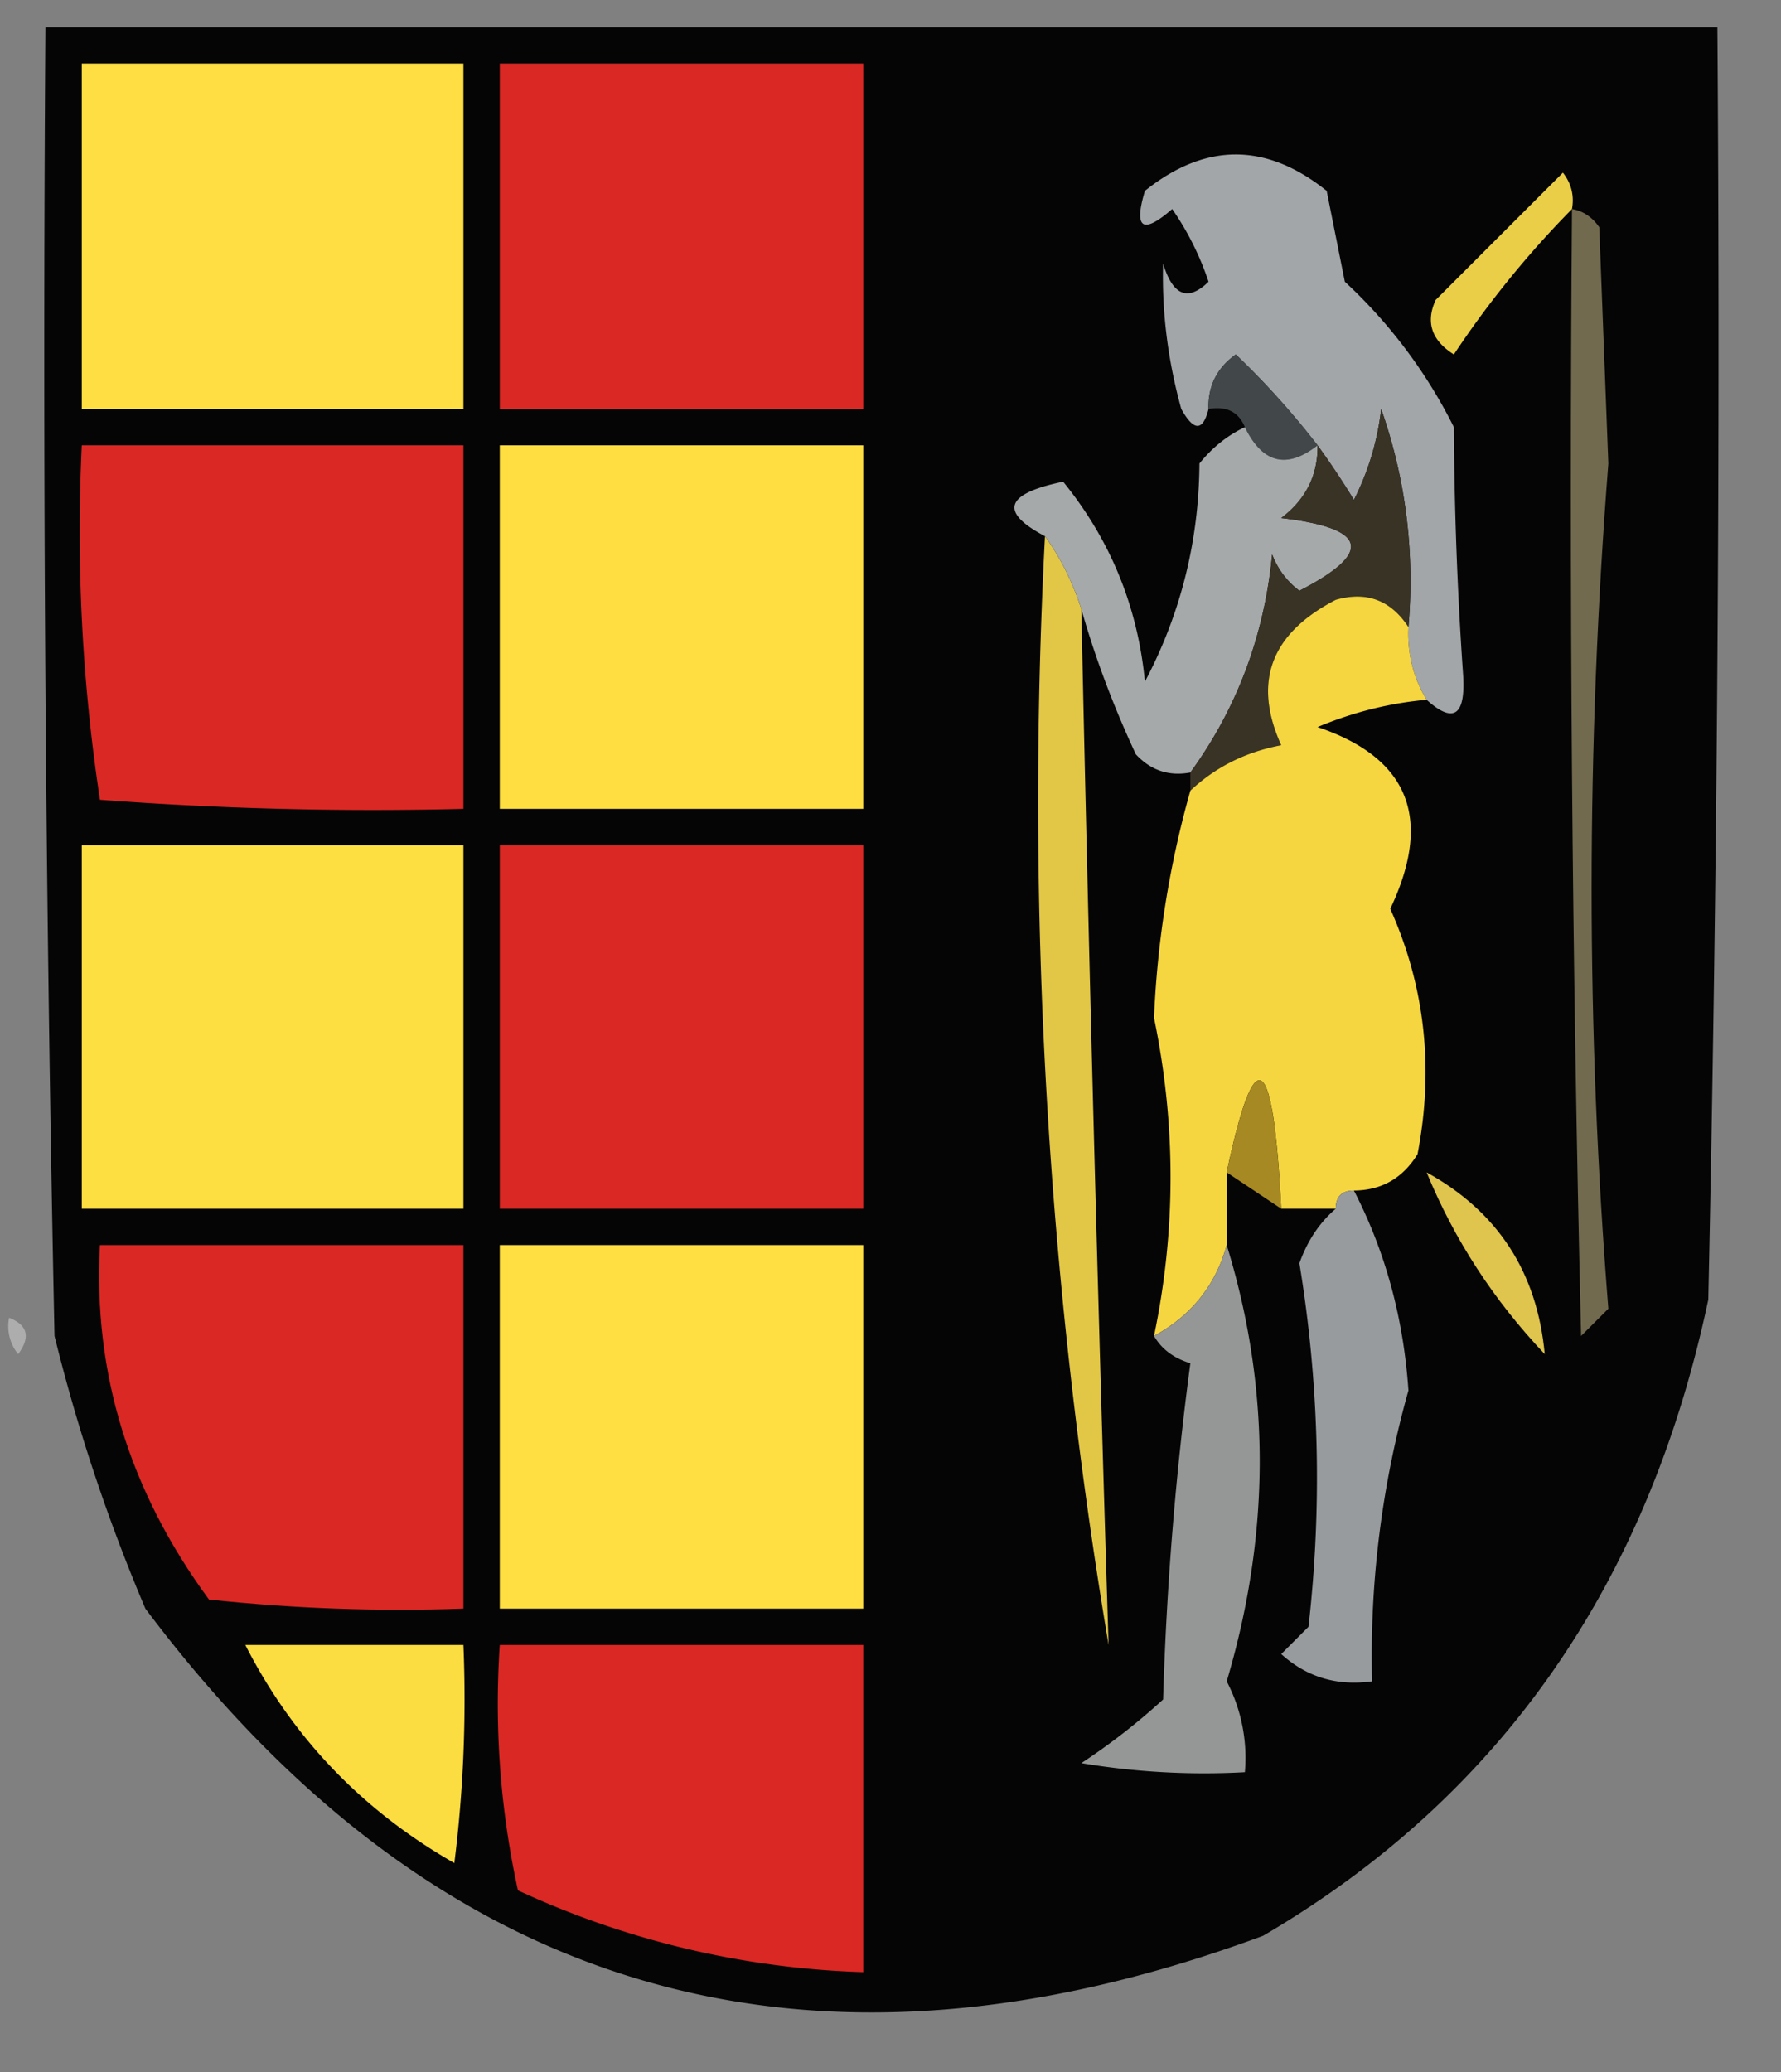 <svg xmlns="http://www.w3.org/2000/svg" width="98" height="114" style="shape-rendering:geometricPrecision;text-rendering:geometricPrecision;image-rendering:optimizeQuality;fill-rule:evenodd;clip-rule:evenodd"><rect width="100%" height="100%" fill="#808080" stroke="none"/><path style="opacity:1" fill="#050505" d="M69.5 106.5c-25.04 9.263-45.54 3.263-61.5-18a98.98 98.98 0 0 1-5-15c-.5-23.998-.667-47.998-.5-72h92c.167 23.336 0 46.669-.5 70-3.321 15.705-11.488 27.372-24.5 35z"/><path style="opacity:1" fill="#fede42" d="M4.5 3.5h21v19h-21v-19z"/><path style="opacity:1" fill="#da2824" d="M27.5 3.5h20v19h-20v-19z"/><path style="opacity:1" fill="#eace47" d="M86.5 11.5a53.61 53.61 0 0 0-6.5 8c-1.23-.775-1.563-1.775-1-3l7-7c.464.594.631 1.261.5 2z"/><path style="opacity:1" fill="#a3a6a9" d="M78.5 38.5c-.734-1.208-1.067-2.541-1-4 .354-4.137-.146-8.137-1.5-12a14.73 14.73 0 0 1-1.5 5 44.293 44.293 0 0 0-2-3 44.58 44.58 0 0 0-4.5-5c-1.039.744-1.539 1.744-1.5 3-.31 1.238-.81 1.238-1.5 0-.74-2.676-1.073-5.342-1-8 .535 1.77 1.369 2.104 2.5 1a15.681 15.681 0 0 0-2-4c-1.627 1.419-2.127 1.086-1.5-1 3.333-2.667 6.667-2.667 10 0l1 5a27.823 27.823 0 0 1 6 8c.026 4.559.192 9.059.5 13.5.176 2.36-.49 2.86-2 1.5z"/><path style="opacity:1" fill="#42474a" d="M72.5 24.5c-1.695 1.326-3.028.993-4-1-.342-.838-1.008-1.172-2-1-.039-1.256.461-2.256 1.5-3a44.58 44.58 0 0 1 4.5 5z"/><path style="opacity:1" fill="#da2824" d="M4.5 24.5h21v20c-6.675.166-13.342 0-20-.5a98.287 98.287 0 0 1-1-19.5z"/><path style="opacity:1" fill="#ffde42" d="M27.5 24.5h20v20h-20v-20z"/><path style="opacity:1" fill="#716a4f" d="M86.5 11.5c.617.11 1.117.444 1.5 1l.5 13c-1.227 15.673-1.227 31.173 0 46.5L87 73.5c-.5-20.664-.667-41.33-.5-62z"/><path style="opacity:1" fill="#e2c747" d="M57.5 29.5c.845 1.172 1.511 2.505 2 4 .408 19.023.908 38.023 1.5 57a280.295 280.295 0 0 1-3.5-61z"/><path style="opacity:1" fill="#a6a9aa" d="M68.5 23.5c.972 1.993 2.305 2.326 4 1 .02 1.643-.647 2.976-2 4 4.762.56 5.095 1.893 1 4a4.452 4.452 0 0 1-1.5-2c-.43 4.462-1.93 8.462-4.5 12-1.175.219-2.175-.114-3-1-1.254-2.694-2.254-5.36-3-8-.489-1.495-1.155-2.828-2-4-2.534-1.338-2.2-2.338 1-3 2.602 3.206 4.102 6.872 4.5 11 1.97-3.732 2.97-7.732 3-12 .708-.88 1.542-1.547 2.5-2z"/><path style="opacity:1" fill="#393326" d="M77.5 34.5c-.973-1.484-2.307-1.984-4-1.5-3.577 1.852-4.577 4.519-3 8-1.952.366-3.618 1.2-5 2.5v-1c2.57-3.538 4.07-7.538 4.5-12a4.452 4.452 0 0 0 1.5 2c4.095-2.107 3.762-3.44-1-4 1.353-1.024 2.02-2.357 2-4a44.293 44.293 0 0 1 2 3 14.73 14.73 0 0 0 1.5-5c1.354 3.863 1.854 7.863 1.5 12z"/><path style="opacity:1" fill="#f5d640" d="M77.5 34.5c-.067 1.459.266 2.792 1 4-2.035.18-4.035.68-6 1.5 5.024 1.698 6.357 5.031 4 10 1.911 4.272 2.411 8.772 1.5 13.5-.816 1.323-1.983 1.99-3.5 2-.667 0-1 .333-1 1h-3c-.439-8.7-1.439-9.366-3-2v4c-.611 2.211-1.944 3.878-4 5 1.213-5.816 1.213-11.65 0-17.5a54.397 54.397 0 0 1 2-12.5c1.382-1.3 3.048-2.134 5-2.5-1.577-3.481-.577-6.148 3-8 1.693-.484 3.027.016 4 1.5z"/><path style="opacity:1" fill="#fedf42" d="M4.5 46.5h21v20h-21v-20z"/><path style="opacity:1" fill="#da2824" d="M27.5 46.5h20v20h-20v-20z"/><path style="opacity:1" fill="#a68923" d="m70.5 66.5-3-2c1.561-7.366 2.561-6.7 3 2z"/><path style="opacity:1" fill="#dfc44d" d="M78.5 64.5c3.917 2.16 6.084 5.494 6.5 10-2.81-2.965-4.976-6.298-6.5-10z"/><path style="opacity:.251" fill="#fefffe" d="M95.5 66.5c1.333.667 1.333.667 0 0z"/><path style="opacity:1" fill="#da2824" d="M5.5 68.5h20v20c-4.678.166-9.345 0-14-.5-4.381-5.963-6.381-12.463-6-19.5z"/><path style="opacity:1" fill="#ffdf42" d="M27.5 68.5h20v20h-20v-20z"/><path style="opacity:.012" fill="#fdfefd" d="M95.5 68.5c1.333.667 1.333.667 0 0z"/><path style="opacity:.035" fill="#fefffe" d="M95.5 70.5c1.333.667 1.333.667 0 0z"/><path style="opacity:.359" fill="#fefefe" d="M.5 72.5c1.025.397 1.192 1.063.5 2a2.427 2.427 0 0 1-.5-2z"/><path style="opacity:1" fill="#989b9e" d="M74.5 65.5c1.727 3.345 2.727 7.012 3 11a53.813 53.813 0 0 0-2 16c-1.929.27-3.595-.23-5-1.5l1.5-1.5a72.508 72.508 0 0 0-.5-20c.442-1.239 1.11-2.239 2-3 0-.667.333-1 1-1z"/><path style="opacity:1" fill="#959696" d="M67.5 68.5c2.421 7.856 2.421 15.856 0 24a9.106 9.106 0 0 1 1 5 40.936 40.936 0 0 1-9-.5 35.94 35.94 0 0 0 4.5-3.5c.188-6.248.688-12.415 1.5-18.5-.916-.278-1.583-.778-2-1.5 2.056-1.122 3.389-2.789 4-5z"/><path style="opacity:.012" fill="#fdfefd" d="M3.5 82.5c1.333.667 1.333.667 0 0z"/><path style="opacity:.008" fill="#fdfefd" d="M4.5 85.5c1.333.667 1.333.667 0 0z"/><path style="opacity:.039" fill="#fdfefd" d="M89.5 87.5c1.333.667 1.333.667 0 0z"/><path style="opacity:.09" fill="#fefffe" d="M88.5 89.5c1.333.667 1.333.667 0 0z"/><path style="opacity:1" fill="#fbdc41" d="M13.5 90.5h12a72.444 72.444 0 0 1-.5 12c-5.07-2.901-8.903-6.901-11.5-12z"/><path style="opacity:1" fill="#da2824" d="M27.5 90.5h20v18a48.701 48.701 0 0 1-19-4.5 48.041 48.041 0 0 1-1-13.5z"/><path style="opacity:.016" fill="#fdfefd" d="M85.5 93.5c1.333.667 1.333.667 0 0z"/><path style="opacity:.02" fill="#fefffe" d="M82.5 97.5c1.333.667 1.333.667 0 0z"/><path style="opacity:.282" fill="#fdfefd" d="M80.5 99.5c1.333.667 1.333.667 0 0zM80.5 100.5c-.667.667-.667.667 0 0z"/><path style="opacity:.165" fill="#fefffe" d="M17.5 101.5c1.333.667 1.333.667 0 0z"/><path style="opacity:.282" fill="#fdfefd" d="M79.5 101.5c-.667.667-.667.667 0 0z"/><path style="opacity:.09" fill="#fdfefd" d="M19.5 102.5c1.333.667 1.333.667 0 0z"/><path style="opacity:.251" fill="#fefffe" d="M78.5 102.5c-.667.667-.667.667 0 0z"/><path style="opacity:.004" fill="#fdfefd" d="M22.5 104.5c1.333.667 1.333.667 0 0z"/><path style="opacity:.024" fill="#fdfefd" d="M26.5 106.5c1.333.667 1.333.667 0 0z"/><path style="opacity:.086" fill="#fdfefd" d="M69.5 106.5c1.333.667 1.333.667 0 0z"/><path style="opacity:.286" fill="#fdfefd" d="M38.5 110.5c1.333.667 1.333.667 0 0z"/></svg>